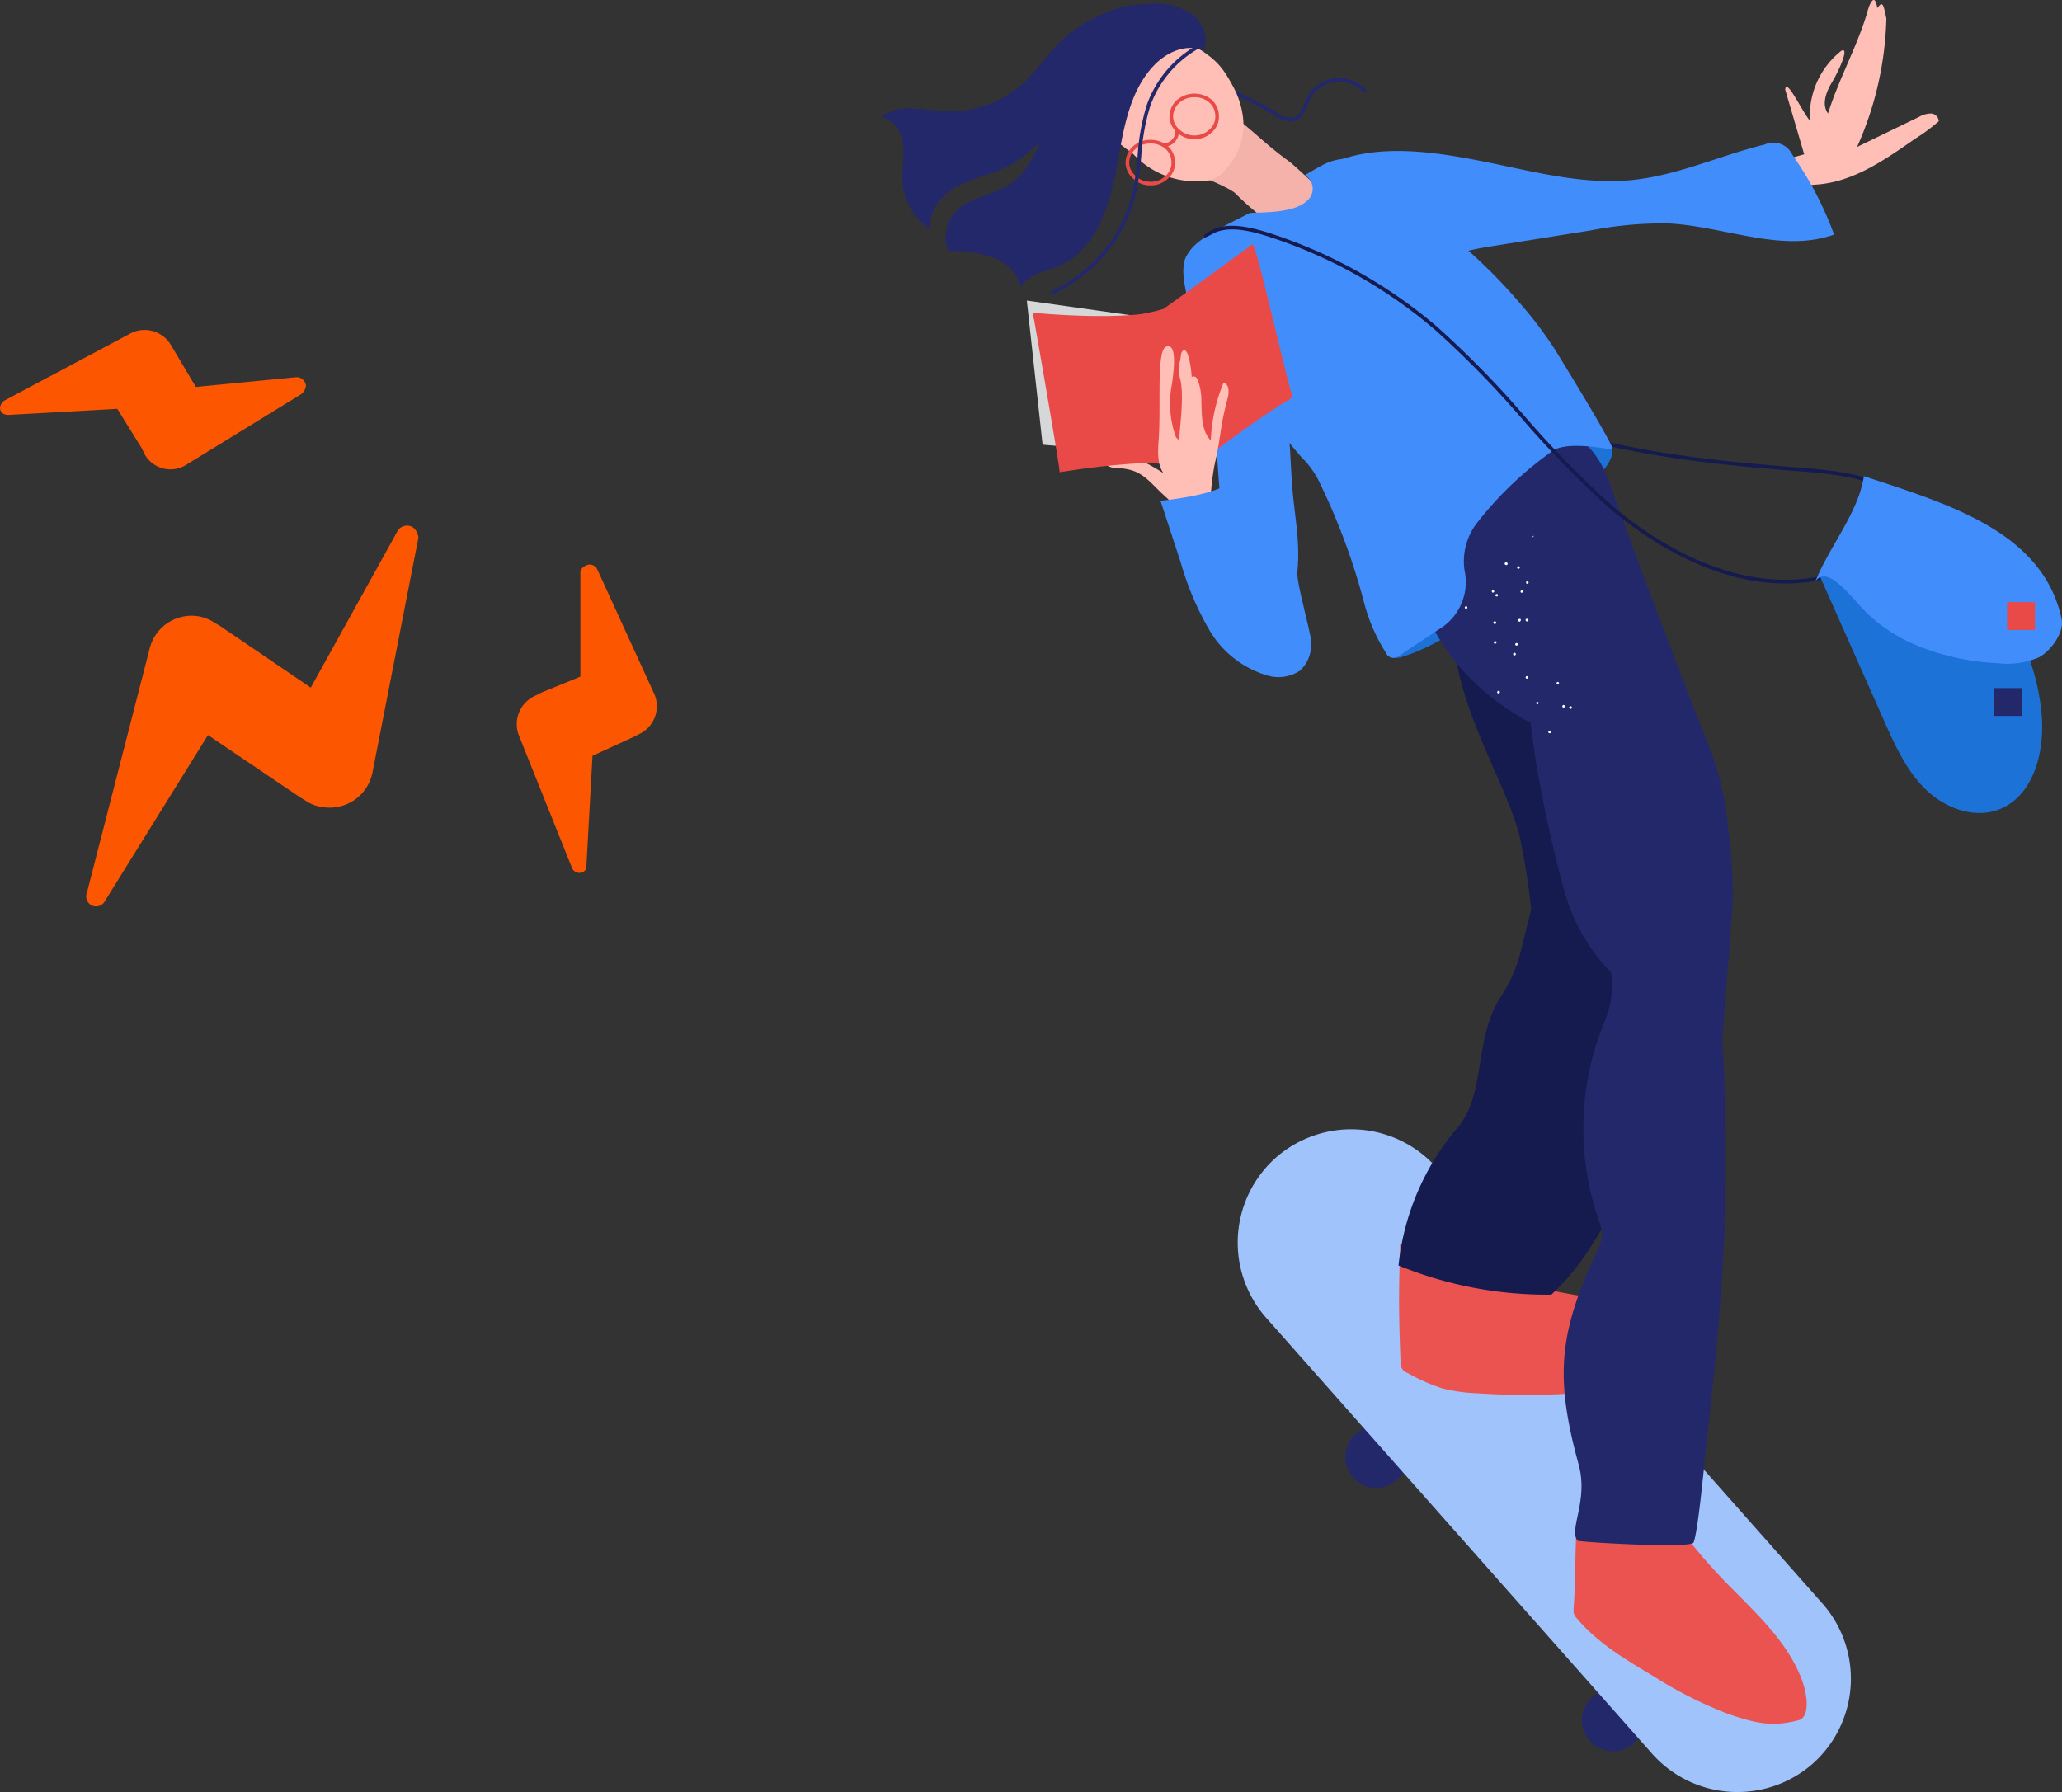<svg xmlns="http://www.w3.org/2000/svg" xmlns:xlink="http://www.w3.org/1999/xlink" width="288.623" height="250.871" viewBox="0 0 288.623 250.871"><rect x="0" y="0" width="288.623" height="250.871" fill="#333333" stroke="none"/><defs><style>.a{fill:#fd5601;}.b{fill:#23286b;}.c{fill:#a1c3fc;}.d{fill:url(#a);}.e{fill:url(#b);}.f{fill:#d6d7d8;}.g{fill:#151a4f;}.h{fill:#1d72d8;}.i{fill:#ffbeb6;}.j{fill:url(#c);}.k{fill:#f5b2aa;}.l{fill:url(#d);}.m{fill:url(#e);}.n{fill:url(#f);}.o{fill:#e94a47;}.p{fill:url(#g);}.q{fill:#428dfc;}.r{fill:#fff;}</style><linearGradient id="a" x1="25.347" y1="71.153" x2="31.657" y2="71.153" gradientUnits="objectBoundingBox"><stop offset="0" stop-color="#ea5350"/><stop offset="1" stop-color="#d62929"/></linearGradient><linearGradient id="b" x1="37.041" y1="59.343" x2="43.35" y2="59.343" xlink:href="#a"/><linearGradient id="c" x1="14.645" y1="37.865" x2="20.954" y2="37.865" gradientUnits="objectBoundingBox"><stop offset="0" stop-color="#428dfc"/><stop offset="1" stop-color="#1d72d8"/></linearGradient><linearGradient id="d" x1="51.349" y1="15.051" x2="57.659" y2="15.051" xlink:href="#c"/><linearGradient id="e" x1="22.318" y1="8.451" x2="28.628" y2="8.451" gradientUnits="objectBoundingBox"><stop offset="0" stop-color="#23286b"/><stop offset="1" stop-color="#151a4f"/></linearGradient><linearGradient id="f" x1="15.507" y1="12.094" x2="21.816" y2="12.094" xlink:href="#c"/><linearGradient id="g" x1="42.748" y1="35.846" x2="49.057" y2="35.846" xlink:href="#c"/></defs><g transform="translate(-274.336 -3244)"><g transform="translate(366.321 3370.907) rotate(180)"><g transform="translate(0.046 0.015)"><path class="a" d="M62.531,53.14a1.561,1.561,0,0,0,2.031-.511h0L76.749,30.642l12.525,8.521.846.511a6.251,6.251,0,0,0,1.862.851,6.033,6.033,0,0,0,7.277-4.26h0l8.8-34.251a1.437,1.437,0,0,0-.672-1.874,1.419,1.419,0,0,0-1.862.681L91.135,24,78.272,15.307l-.847-.511a4.958,4.958,0,0,0-2.2-.851,6.108,6.108,0,0,0-7.107,4.771L61.685,51.606a2.037,2.037,0,0,0,.846,1.534Z" transform="translate(-28.307 -0.015)"/><path class="a" d="M8.374,51.147a1.169,1.169,0,0,0,1.692.511,1.142,1.142,0,0,0,.677-1.194V36.152l5.416-2.215,1.016-.511a4.35,4.35,0,0,0,2.2-5.454L11.928,9.395a1.148,1.148,0,0,0-1.353-.681A.933.933,0,0,0,9.9,9.735L9.051,25.073,3.466,27.629l-1.016.511h0A4.311,4.311,0,0,0,.42,33.764h0Z" transform="translate(-0.046 -3.986)"/><path class="a" d="M113.772,116.018,113.264,115h0a4.146,4.146,0,0,0-5.755-1.364h0L91.43,123.517a1.725,1.725,0,0,0-.678,1.193,1.312,1.312,0,0,0,1.354,1.193l14.048-1.364,3.047,5.113.508.853a4.271,4.271,0,0,0,5.585,1.533l17.6-9.372a1.4,1.4,0,0,0,.677-1.023c0-.681-.508-1.023-1.185-1.023l-15.233.852Z" transform="translate(-41.634 -51.816)"/></g></g><g transform="translate(397.682 3244)"><g transform="translate(0 0)"><ellipse class="b" cx="4.33" cy="4.323" rx="4.33" ry="4.323" transform="translate(64.957 199.657)"/><ellipse class="b" cx="4.33" cy="4.323" rx="4.33" ry="4.323" transform="translate(98.069 236.529)"/><path class="c" d="M152.876,318.2h0a15.97,15.97,0,0,1-22.45-1.381L76.371,255.758a15.908,15.908,0,0,1,1.384-22.413h0a15.971,15.971,0,0,1,22.45,1.381l54.055,61.059A15.907,15.907,0,0,1,152.876,318.2Z" transform="translate(-22.502 -71.289)"/><path class="d" d="M140.327,262.841c-4.133-2.359-8.969-2.582-13.62-3.6-1.087-.237-16.614-2.653-21.387-6.518-.191,6.814-.212,9.617.061,16.429a1.45,1.45,0,0,0,.961,1.591,25.346,25.346,0,0,0,4.9,2.169,22.63,22.63,0,0,0,4.827.68,103.475,103.475,0,0,0,31.69-2.779C147.756,267.224,142.008,263.8,140.327,262.841Z" transform="translate(-32.688 -78.544)"/><path class="e" d="M151.682,330.282a58.437,58.437,0,0,0,10.553,5.34c3.734,1.292,6.235,1.916,10.036.838,1.317-.564,1.238-3.372.065-6.183-2.187-5.244-6.609-9.138-10.563-13.222a77.765,77.765,0,0,1-6.77-8.009c-2.51,1.573-5.747,1.037-8.651.445a6.139,6.139,0,0,1-3.394-1.461c-.458-.492-1.254.617-1.866.336-.317,4.755-.159,7.74-.477,12.5a2.03,2.03,0,0,0,.04.731,1.939,1.939,0,0,0,.412.658C143.937,325.662,147.848,328,151.682,330.282Z" transform="translate(-43.697 -95.692)"/><path class="f" d="M31.78,81.229l17.66,1.526L46.384,63.428,29.572,61.055Z" transform="translate(-9.191 -18.975)"/><g transform="translate(64.893 40.939)"><path class="g" d="M169.3,86.673a.276.276,0,0,1-.1-.021c-3.7-1.6-7.857-1.932-11.877-2.251l-.2-.017c-10.614-.841-22.888-2.045-34.227-5.708-12.293-3.971-22.213-10.5-28.687-18.868a.255.255,0,0,1,.4-.311c6.411,8.291,16.245,14.756,28.44,18.695,11.287,3.645,23.525,4.846,34.11,5.685l.2.016c4.062.321,8.26.654,12.04,2.291a.254.254,0,0,1-.1.488Z" transform="translate(-94.155 -59.399)"/></g><g transform="translate(46.358 10.927)"><path class="b" d="M78.179,21.948a4.35,4.35,0,0,1-2.254-.89c-.806-.528-2.191-1.229-3.66-1.971a38.244,38.244,0,0,1-4.9-2.744.255.255,0,1,1,.31-.4A38.1,38.1,0,0,0,72.5,18.633c1.48.749,2.878,1.456,3.708,2a3.023,3.023,0,0,0,2.46.728c.8-.271,1.144-1.131,1.509-2.04.126-.313.256-.638.406-.935A5.17,5.17,0,0,1,88.8,17.5a.255.255,0,0,1-.4.321,4.666,4.666,0,0,0-7.373.794c-.14.278-.261.579-.389.9-.393.977-.8,1.987-1.818,2.333A2,2,0,0,1,78.179,21.948Z" transform="translate(-67.262 -15.854)"/></g><path class="h" d="M130.545,96.362c-1.891,1.677-4.166,2.885-6.039,4.582a26.819,26.819,0,0,0-5.372,7.615,21.707,21.707,0,0,1-1.863,3.143,16.513,16.513,0,0,1-3.162,2.988,27.949,27.949,0,0,1-9.015,4.857,1.355,1.355,0,0,1-1.262-.072c-.362-.315-.3-.885-.179-1.35A32.223,32.223,0,0,1,106.8,110.8a64.908,64.908,0,0,1,8.055-12.222,28,28,0,0,1,11.9-8.328c1.112-.371,2.252-.651,3.37-1a8.175,8.175,0,0,1,2.1-.49,2.307,2.307,0,0,1,1.933.769,2.207,2.207,0,0,1,.248,1.991A5.883,5.883,0,0,1,133.34,93.3,22.716,22.716,0,0,1,130.545,96.362Z" transform="translate(-32.185 -27.584)"/><path class="i" d="M198.7,16.983a1.132,1.132,0,0,0-1.1-1.088,3.3,3.3,0,0,0-1.642.464l-8.691,4.212a46.667,46.667,0,0,0,4.1-17.991c-.45-2.078-.509-2.458-1.274-1.441-.3-2.006-.966-1.17-1.528,1.017-1.428,4.593-3.936,9.141-5.364,13.732-.941-1.268-.245-3.065.579-4.411s2.492-4.914,1.308-4.384a11.582,11.582,0,0,0-4.414,9.813c-1.195-1.444-3.317-6.105-3.467-4.356l2.657,9.051a129.127,129.127,0,0,1-16.81,3.664c3.216,2.232,5.638,2.431,9.549,2.234,2.321-.118,6.562-1.506,8.881-1.652,5.2-.328,9.6-3.423,13.873-6.4A26.427,26.427,0,0,0,198.7,16.983Z" transform="translate(-50.674 0)"/><path class="j" d="M133.561,34.227c6.382-.644,12.326-3.445,18.556-4.973a2.922,2.922,0,0,1,3.867,1.441,48.128,48.128,0,0,1,5.842,11.17c-7.41,2.621-15.425-1.2-23.278-1.565a52.781,52.781,0,0,0-10.746.973L113.876,43.5c-2.948.471-6.131,1.064-8.148,3.262a35.952,35.952,0,0,0-14.19-14.9c6.411-2.812,14.4-1.584,21.268-.217S126.594,34.929,133.561,34.227Z" transform="translate(-28.449 -9.024)"/><g transform="translate(40.654 15.428)"><path class="k" d="M59,29.48A3.383,3.383,0,0,0,60.589,31c1.264-.033,6.528,2.251,7.314,3.031a39.463,39.463,0,0,0,4,3.513c2.968.138,2.892.392,6.713-.794A8.553,8.553,0,0,0,81,34.8c-.828-.964-4.605-4.489-5.571-5.247-3.563-2.528-5.93-5.238-9.04-7.164C66.316,22.384,58.588,28.516,59,29.48Z" transform="translate(-58.986 -22.385)"/></g><g transform="translate(42.288 34.611)"><path class="l" d="M63.563,50.228c-4.884.933-.306,10.224.868,16.355,2.553,13.5.83,14.839,3.887,30.266.265,1.338,3.009,10.727,6.113,10.511,1.672,1.936,4.955,1.242,4.817-1.858-.069-1.654-2.068-8.186-1.93-9.839.482-4.547-.6-8.826-.811-13.234-.552-9.645-.541-15.3-5.3-22.875C71.2,59.413,65.49,49.86,63.563,50.228Z" transform="translate(-61.357 -50.217)"/></g><g transform="translate(72.407 88.95)"><path class="g" d="M113.549,129.112a3.307,3.307,0,0,0-.621.758v1.309c1.312,9.714,7.1,18.558,9.014,25.749a89.466,89.466,0,0,1,1.681,10.486c-.482,2.067-1.035,4.065-1.518,6.131a20.959,20.959,0,0,1-2.622,5.924c-4.072,6.062-1.983,13.982-6.417,18.807a35.29,35.29,0,0,0-8.008,19,55,55,0,0,0,21.394,4.082,34.815,34.815,0,0,0,4.83-5.648q15.94-24.284,16.078-52.149c-1.312-.964-16.975-12.882-19.114-16.465a32.328,32.328,0,0,1-4.072-11.5C123.279,130.008,113.895,128.768,113.549,129.112Z" transform="translate(-105.057 -129.059)"/></g><path class="m" d="M122.723,87.353c-1.709.643-20.7,6.269-19.39,9.438a39.442,39.442,0,0,1,2.553,8.267c2.07,10.54,7.8,18.256,17.113,23.216.414,3.721,1.035,7.509,1.794,11.16.759,3.858,1.656,7.716,2.691,11.5a26.281,26.281,0,0,0,6.762,12.263,12.55,12.55,0,0,1-.759,6.544,39.2,39.2,0,0,0-.828,28.52,4.245,4.245,0,0,1-.138,3.445c-5.451,11.642-6.295,17.7-2.805,30.4,1.409,5.126-1.493,9.229-.113,10.675.69.206,15.933,1.121,16.209.225.552-1.516,1.2-8.163,1.338-9.335q.207-2.066.414-4.133c.552-4.823,1.035-9.645,1.518-14.467a281.311,281.311,0,0,0,.759-42.436c.276-3.721.828-11.3.9-11.436.207-3.858.445-5.312.566-8.977a80.05,80.05,0,0,0-.635-8.934,41.4,41.4,0,0,0-2.9-12.193c-4.761-12.125-9.385-24.25-13.732-36.443C131.9,88.8,128.174,86.319,122.723,87.353Z" transform="translate(-32.094 -27.077)"/><path class="n" d="M85.742,32.027c-3.655.274-3.736.508-7.1,2.446a2.2,2.2,0,0,1,.222,3.657c-2.122,1.95-7.651,1.419-8.066,1.7-3.4,1.78-7.3,3.475-8.491,5.594-.121.216-.878,11.526,7.472,18.14,1.932,1.584,3.343,5.634,5.551,6.943q1.346,1.757,2.9,3.513a12.443,12.443,0,0,1,2.553,3.651,91.692,91.692,0,0,1,6.21,16.878A24.786,24.786,0,0,0,89.96,101.3a1.182,1.182,0,0,0,1.863.482c1.794-1.24,3.657-2.411,5.451-3.651A7.68,7.68,0,0,0,101,89.86a8.745,8.745,0,0,1,1.725-6.683A49.467,49.467,0,0,1,113.56,72.912c2.5-1.253,7.936.069,8.143-.069.138-.551-5.52-9.851-8.073-13.985a54.182,54.182,0,0,0-4.486-5.994,76.974,76.974,0,0,0-8.832-8.887C97,38.262,89.138,31.773,85.742,32.027Z" transform="translate(-19.342 -9.951)"/><g transform="translate(21.229 34.197)"><path class="o" d="M61.538,49.617c-3.864,2.825-8.573,6.28-12.438,9.036-1.062.373-2.723.643-2.93.712C40.029,60.123,30.8,59.2,30.8,59.2s3.876,22.053,3.738,22.329c.414,0,3.086-1.174,4.21-1.171,5.086.012,7.711-.592,11.921.372a11.439,11.439,0,0,0,3.566-.678c3.99-2.967,9.148-6.79,12.943-8.995C66.076,67.746,62.091,49.548,61.538,49.617Z" transform="translate(-30.802 -49.617)"/></g><g transform="translate(30.855 4.957)"><path class="i" d="M59.551,9.878a12.877,12.877,0,0,0-7.384-2.687,3.988,3.988,0,0,0-.966.344l-.069-.069a4.455,4.455,0,0,0-.9.275,7.371,7.371,0,0,0-.759.62,3.844,3.844,0,0,0-1.035.689C46.1,10.98,44.991,13.185,45.06,15.6a2.24,2.24,0,0,0-.276.964,6.827,6.827,0,0,0,2.278,5.58,19.261,19.261,0,0,0,2,1.516,12.008,12.008,0,0,0,9.868,3.927,3.758,3.758,0,0,0,2.76-1.171c3.1-3.169,3.727-6.888,1.932-11.16a22.774,22.774,0,0,0-1.586-2.825A9.739,9.739,0,0,0,59.551,9.878Z" transform="translate(-44.768 -7.192)"/></g><g transform="translate(34.204 13.107)"><g transform="translate(0 6.476)"><path class="o" d="M53.057,34.777a3.266,3.266,0,0,1-2.388-.969,2.911,2.911,0,0,1-1.041-2.247,3.153,3.153,0,0,1,1.041-2.247,3.532,3.532,0,0,1,2.388-.9,3.617,3.617,0,0,1,2.515.891,3.1,3.1,0,0,1,.983,2.257,2.855,2.855,0,0,1-.983,2.257A3.382,3.382,0,0,1,53.057,34.777Zm0-5.856a3.025,3.025,0,0,0-2.039.763,2.654,2.654,0,0,0-.881,1.877,2.436,2.436,0,0,0,.881,1.877,2.783,2.783,0,0,0,2.039.831,2.871,2.871,0,0,0,2.166-.821,2.381,2.381,0,0,0,.823-1.887,2.567,2.567,0,0,0-.823-1.887A3.128,3.128,0,0,0,53.057,28.921Z" transform="translate(-49.628 -28.413)"/></g><g transform="translate(6.142)"><path class="o" d="M62.037,25.381a3.3,3.3,0,0,1-2.457-.969,2.91,2.91,0,0,1-1.041-2.247,3.151,3.151,0,0,1,1.041-2.247,3.8,3.8,0,0,1,4.9-.011,3.105,3.105,0,0,1,.983,2.257,2.852,2.852,0,0,1-.983,2.257A3.292,3.292,0,0,1,62.037,25.381Zm0-5.855a3.039,3.039,0,0,0-2.108.763,2.654,2.654,0,0,0-.881,1.877,2.436,2.436,0,0,0,.881,1.877,3.091,3.091,0,0,0,4.206.01,2.381,2.381,0,0,0,.822-1.887,2.569,2.569,0,0,0-.822-1.887A3.027,3.027,0,0,0,62.037,19.526Z" transform="translate(-58.539 -19.017)"/></g></g><path class="i" d="M52.957,83.57c.372-4.922-.361-12.722,1.083-13.189,1.488-.481,1.1,3.039.786,5.234a13.909,13.909,0,0,0,.509,7.311.912.912,0,0,0,.433.481c.287.128.833.88,1.326,1.074a8.645,8.645,0,0,0,4.1.479,37.937,37.937,0,0,0-.855,12.227c-2.417-1.67-4.356-3.927-6.536-5.9s-3.057-3.567-5.983-3.849c-1.347-.129-1.4,0-2.356-.572,2.293-2.034,4.891-.849,8.151,1.224C52.765,86.792,52.84,85.118,52.957,83.57Z" transform="translate(-14.129 -21.86)"/><path class="i" d="M62.209,74.913c.336-.273.781.027.892.445a8.3,8.3,0,0,1,.488,3.04c.072,1.891,0,4.019,1.32,5.379a23.292,23.292,0,0,1,1.786-8.088c.82.21.788,1.376.568,2.193-1.229,4.556-.831,5.508-2.06,10.064-.251-.025-2.136,3.659-2.33,3.82a9.039,9.039,0,0,1-1.935-4.85c-.117-1.385-.613-1.4-.511-2.784.181-2.476.73-6.353.246-8.788a5.041,5.041,0,0,1-.089-2.649c.183-.517.026-1.355.544-1.538C62.018,70.844,62.349,75.852,62.209,74.913Z" transform="translate(-18.776 -22.11)"/><path class="o" d="M44.017,64.377a59.107,59.107,0,0,1-13.233-.435A91.937,91.937,0,0,1,35.021,85.91a108.364,108.364,0,0,1,12.7-1.292A155.058,155.058,0,0,0,44.017,64.377Z" transform="translate(-9.567 -19.872)"/><path class="p" d="M56.659,100.836s6.1-.579,8.8-1.979a1.676,1.676,0,0,0-.122,1.718c1.314,3.869,4.8,6.521,7.271,9.773a42.228,42.228,0,0,1,3.186,5.141,14.29,14.29,0,0,1,1.887,4.584,4.838,4.838,0,0,1-1.452,4.529,5.4,5.4,0,0,1-4.668.652,13.933,13.933,0,0,1-7.991-6.278,41.269,41.269,0,0,1-4.048-9.55l-2.789-8.505C57.858,102.979,56.659,100.836,56.659,100.836Z" transform="translate(-17.609 -30.723)"/><path class="b" d="M29.564,3.139A18.226,18.226,0,0,0,24.63,6.763c-1.576,1.632-2.838,3.551-4.475,5.122A15.344,15.344,0,0,1,8.6,16.06c-2.971-.212-6.417-1.157-8.6.87,1.745.2,2.845,2.064,3.053,3.807S2.861,24.245,2.988,26A8.922,8.922,0,0,0,6.932,32.7c-.487-2.47,1.424-4.834,3.629-6.052s4.752-1.693,7.009-2.814c4.955-2.46,7.844-7.609,11.355-11.88s8.99-8.088,14.235-6.326a8.282,8.282,0,0,0-6.207-3.965A13,13,0,0,0,29.564,3.139Z" transform="translate(0 -0.491)"/><path class="b" d="M49.1,7.348c-2.284-1.063-5.042.181-6.794,1.989-3.756,3.875-4.4,9.682-5.4,14.982S33.8,35.478,28.8,37.528c-1.876.77-4.241,1.1-5.173,2.9A6.334,6.334,0,0,0,19.5,36.209a18.748,18.748,0,0,0-6.073-.832,5.373,5.373,0,0,1,1.113-5.58c1.826-1.884,4.736-2.151,7-3.471,3.718-2.163,5.16-6.736,6.084-10.931s1.815-8.764,5.029-11.62C35.095,1.6,38.5.826,41.768.774a9.467,9.467,0,0,1,5.7,1.366C49.085,3.294,50.019,5.588,49.1,7.348Z" transform="translate(-4.063 -0.239)"/><g transform="translate(23.784 6.186)"><path class="b" d="M34.764,43.946a.254.254,0,0,1-.1-.486A20.283,20.283,0,0,0,45.838,29.947a40.624,40.624,0,0,0,.776-5.354,30.461,30.461,0,0,1,1.292-7.133,15.562,15.562,0,0,1,7.248-8.454.254.254,0,1,1,.241.448,15.049,15.049,0,0,0-7.008,8.175,30.115,30.115,0,0,0-1.265,7.015,40.939,40.939,0,0,1-.788,5.422A20.8,20.8,0,0,1,34.869,43.923.259.259,0,0,1,34.764,43.946Z" transform="translate(-34.509 -8.975)"/></g><g transform="translate(45.184 31.611)"><path class="g" d="M146.908,95.935c-11.1,0-20.791-7.23-24.91-10.815a139.314,139.314,0,0,1-11.919-12.234A135.648,135.648,0,0,0,97.92,60.45,68,68,0,0,0,74.8,47.443c-2.531-.823-5.3-1.5-7.407-.741-.513.183-1.678.905-1.772.8a.254.254,0,0,1,.023-.359c2.356-2.064,6.03-1.25,9.314-.182a68.517,68.517,0,0,1,23.293,13.1,136.274,136.274,0,0,1,12.206,12.482,138.73,138.73,0,0,0,11.875,12.19c4.882,4.249,17.681,13.687,31.248,9.75l1.061-1.995a.254.254,0,0,1,.449.238l-1.162,2.184-.1.031A24.357,24.357,0,0,1,146.908,95.935Z" transform="translate(-65.559 -45.866)"/></g><path class="h" d="M215.553,143.808c4.914-1.789,6.532-8.017,6.1-13.22-1.187-14.13-12.029-25.9-24.534-32.625a22.724,22.724,0,0,1-6.578,13.013q4.532,10.2,9.062,20.4c1.514,3.408,3.086,6.9,5.747,9.519S212.044,145.085,215.553,143.808Z" transform="translate(-59.217 -30.445)"/><path class="q" d="M196.8,115.762c-1.9-1.89-5.388-6.835-7.087-4.293,1.877-4.77,6.059-9.676,6.792-14.749,11.875,3.913,25.08,7.792,27.678,20,.4,1.866-1.532,4.535-3.241,5.389a11.343,11.343,0,0,1-5.776.787,33.719,33.719,0,0,1-11.687-2.664A22.364,22.364,0,0,1,196.8,115.762Z" transform="translate(-58.962 -30.059)"/><rect class="o" width="3.906" height="3.9" transform="translate(157.585 84.292)"/><rect class="b" width="3.906" height="3.9" transform="translate(155.718 96.33)"/><g transform="translate(39.317 18.085)"><path class="o" d="M57.344,28.706h-.051a.254.254,0,0,1-.247-.261.266.266,0,0,1,.262-.247,1.477,1.477,0,0,0,1.139-.51,1.518,1.518,0,0,0,.434-1.168.254.254,0,0,1,.229-.277.25.25,0,0,1,.278.229,2.123,2.123,0,0,1-2.044,2.235Z" transform="translate(-57.046 -26.24)"/></g><path class="r" d="M125.863,113.217a.172.172,0,0,0,.108.229h0a.172.172,0,0,0,.229-.108h0a.172.172,0,0,0-.108-.229h0a.171.171,0,0,0-.229.108Zm-2.694,17.344a.179.179,0,1,0,.144.327h0a.171.171,0,0,0,.092-.235c0-.133-.137-.128-.236-.091Zm3.978-2.068a.179.179,0,1,0,.144.327h0a.171.171,0,0,0,.092-.235h0c0-.066-.137-.128-.236-.091ZM122.524,121a.2.2,0,0,0,.4-.014c-.036-.1-.106-.162-.171-.159C122.583,120.8,122.52,120.866,122.524,121Zm4.506-.361a.2.2,0,0,0,.4-.014c-.036-.1-.106-.162-.171-.159-.168-.028-.264.075-.227.173Zm3.22,15.538a.188.188,0,0,0,.275.255h0a.2.2,0,0,0-.009-.265h0A.2.2,0,0,0,130.249,136.175Zm2.932-3.422a.188.188,0,1,0,.265-.009h0a.2.2,0,0,0-.265.009ZM122.3,116.629c0,.066.073.2.171.159.066,0,.2-.073.16-.171,0-.066-.073-.2-.171-.159h0c-.1-.031-.164.038-.16.171Zm4.02.02c0,.066.073.2.171.159a.165.165,0,1,0-.012-.331h0c-.1.036-.162.1-.16.171Zm2.255,15.474c-.064.069-.094.169-.025.233a.2.2,0,0,0,.233.025h0c.064-.069.094-.169.025-.233h0a.163.163,0,0,0-.233-.025Zm2.856-2.79c-.064.069-.094.169-.025.233a.2.2,0,0,0,.233.025h0c.064-.069.094-.169.025-.233h0c-.069-.064-.169-.094-.233-.025Zm-5.746-5.465a.179.179,0,1,0,.236.091.171.171,0,0,0-.236-.091Zm-7.063-5.151a.179.179,0,1,0,.236.091.171.171,0,0,0-.236-.091ZM122.911,117a.179.179,0,1,0,.236.091.171.171,0,0,0-.236-.091Zm4.287-1.78a.179.179,0,1,0,.236.091A.363.363,0,0,0,127.2,115.224Zm4.983,17.432a.179.179,0,1,0,.229-.108c-.069-.064-.2.007-.229.108Zm-3.984-23.8a.176.176,0,0,0-.192.206m-2.669,16.215a.188.188,0,1,0,.265-.009h0a.2.2,0,0,0-.265.009Zm-2.716-1.627a.188.188,0,0,0,.275.255.171.171,0,0,0-.009-.265.2.2,0,0,0-.265.009Zm3.409-3.108a.2.2,0,0,0,.009.265.172.172,0,0,0,.265-.009.309.309,0,0,0,.022-.3.313.313,0,0,0-.3.043Zm-1.816-7.96a.171.171,0,0,0-.092.235h0c.036.1.137.128.27.123.1-.036.128-.137.123-.269a.282.282,0,0,0-.3-.089Zm1.781.565a.148.148,0,1,0,.2.059h0c-.068-.064-.169-.093-.2-.059Z" transform="translate(-36.833 -33.83)"/></g></g></g></svg>